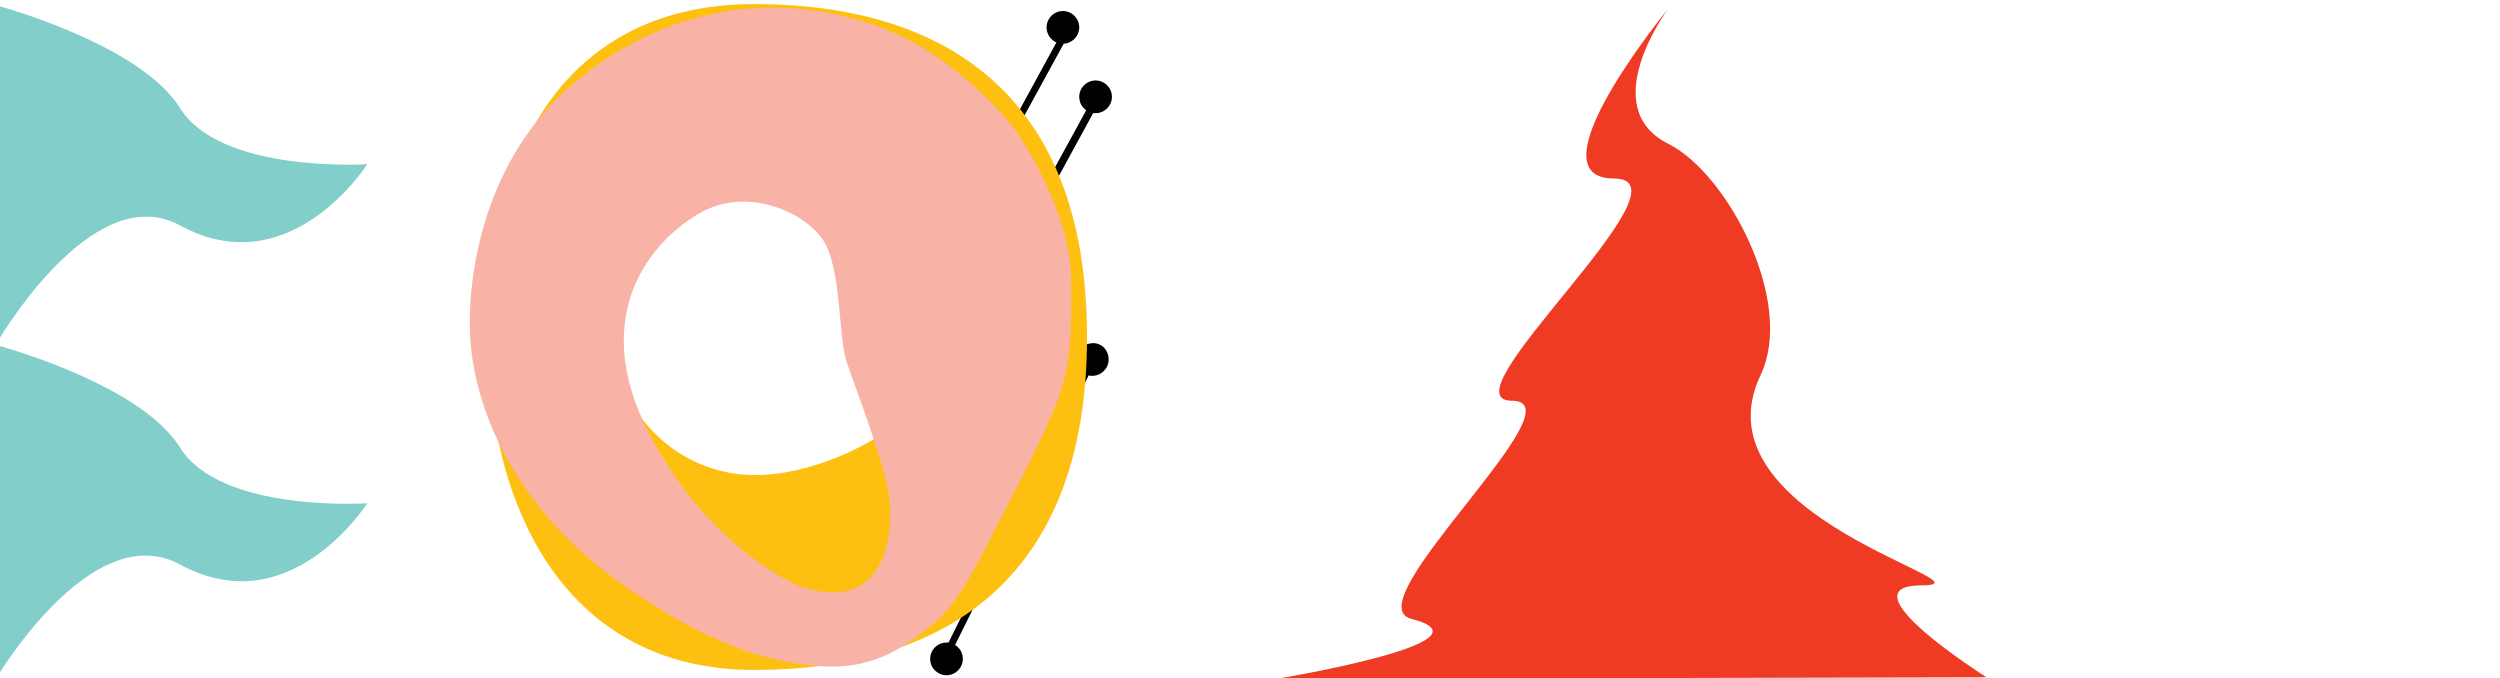 <?xml version="1.0" encoding="utf-8"?>
<!-- Generator: Adobe Illustrator 18.0.0, SVG Export Plug-In . SVG Version: 6.00 Build 0)  -->
<!DOCTYPE svg PUBLIC "-//W3C//DTD SVG 1.1//EN" "http://www.w3.org/Graphics/SVG/1.1/DTD/svg11.dtd">
<svg version="1.1" id="logo" xmlns="http://www.w3.org/2000/svg" xmlns:xlink="http://www.w3.org/1999/xlink" x="0px" y="0px"
	 viewBox="0 0 612 166" enable-background="new 0 0 612 166" xml:space="preserve">
<g id="letters">
	<g id="id:A_x3B__1_">
		<path fill="#EF3B24" d="M486.3,165.8l-173.9,0.4c0,0,55.2-9.1,33.1-14.7c-14.5-3.7,42.1-53.4,24.6-53.4s45.8-54.4,25-54.4
			c-20.9,0,13.3-41.6,13.3-41.6s-18,24.1,0,33.1C423,42.5,439.5,74,431,91.8c-16.7,35,58.9,51.5,39.3,51.5
			C450.8,143.4,486.3,165.8,486.3,165.8z"/>
	</g>
	<g id="id:SS_x3B_">
		<path fill="#010101" d="M267.6,84c-2,0-3.6,1.4-4,3.3h-10.2l6-12.2l0,0c2.2,0,4-1.8,4-4s-1.8-4-4-4c-2,0-3.6,1.4-4,3.3h-11.1
			l23.3-42.7c0.2,0,0.4,0,0.6,0c2.2,0,4-1.8,4-4s-1.8-4-4-4s-4,1.8-4,4c0,1.4,0.7,2.6,1.7,3.3l-23.7,43.3h-13
			c-0.1-0.5-0.3-1.1-0.6-1.5l31.8-58.1c2.1-0.1,3.8-1.9,3.8-4c0-2.2-1.8-4-4-4s-4,1.8-4,4c0,1.6,1,3.1,2.4,3.7l-31.2,57.2
			c-0.6-0.3-1.3-0.5-2-0.5c-2.2,0-4,1.8-4,4s1.8,4,4,4c1.9,0,3.4-1.2,3.9-2.9h12l-6.5,12c-0.4-0.2-0.9-0.2-1.3-0.2c-2.2,0-4,1.8-4,4
			s1.8,4,4,4c1.9,0,3.5-1.3,3.9-3h13.1L225,140.5c-0.4-0.1-0.8-0.2-1.3-0.2c-2.2,0-4,1.8-4,4s1.8,4,4,4s4-1.8,4-4
			c0-1.1-0.5-2.2-1.2-2.9l26-52.4h11.1c0.2,0.9,0.7,1.6,1.4,2.1l-32.8,66.2c-0.2,0-0.3,0-0.5,0c-2.2,0-4,1.8-4,4s1.8,4,4,4
			s4-1.8,4-4c0-1.4-0.7-2.7-1.9-3.4l32.7-66c0.3,0.1,0.6,0.1,0.9,0.1c2.2,0,4-1.8,4-4S269.8,84,267.6,84z M237.5,87.2
			c-0.2-0.8-0.5-1.6-1.1-2.1l7.1-13.1h12.1c0.3,1.1,1.1,2,2.1,2.5l-6.3,12.7H237.5L237.5,87.2z"/>
	</g>
	<g id="id:O_x3B__1_">
		<path id="_x3C_path_x3E_" fill="#FDC010" d="M184.6,1c-45,0-65.3,34.9-65.3,79.9s20.2,83.1,65.3,83.1s81.5-20.9,81.5-81.5
			C266.1,21.7,229.6,1,184.6,1z M184.9,116.3c-19.2,0-34.7-15.5-34.7-34.7s15.5-34.7,34.7-34.7S233,62.5,233,81.6
			S204.1,116.3,184.9,116.3z"/>
		<path fill="#F9B2A6" d="M262.2,67.6c-0.2-13.8-10.6-33.6-18-40.9c-7.4-7.4-19.9-20.2-43.6-23.9c-23.7-3.8-45.8,4.5-62.3,19.5
			c-16.4,15-23.1,37.2-23.3,56.3s9.8,45,37.3,64.4c20.9,14.7,35.6,19.2,48.9,20.1c13.3,0.9,21-5.4,27.3-10.4s11.9-16.9,15.9-24.7
			c4-7.7,11.4-21.7,14.6-30.2C262.2,89.3,262.4,81.3,262.2,67.6z M195.7,143.5c0,0-22.2-8.9-37-37.8s1-47.2,13.1-53.8
			s27.2,0.9,30.6,8.5c3.5,7.6,2.9,21.9,4.8,28c2,6.1,7.9,21,10,30.7C219.4,128.9,217.7,151.1,195.7,143.5z"/>
	</g>
	<path id="id:B_x3B_" fill="#81CECB" d="M44.1,109.6C34.9,94.8,3.6,85.7-1.1,84.4c3.9-6.5,25.2-40.1,45.2-29.2
		c27,14.7,45.8-15,45.8-15s-35.8,2.3-45.8-13.7C34.2,10.5-1.6,1.1-1.6,1.1l-0.1,83.1l0,0v83.1c0,0,23.7-41.1,45.8-29.1
		c27,14.7,45.8-15,45.8-15S54.1,125.6,44.1,109.6z"/>
</g>
</svg>
